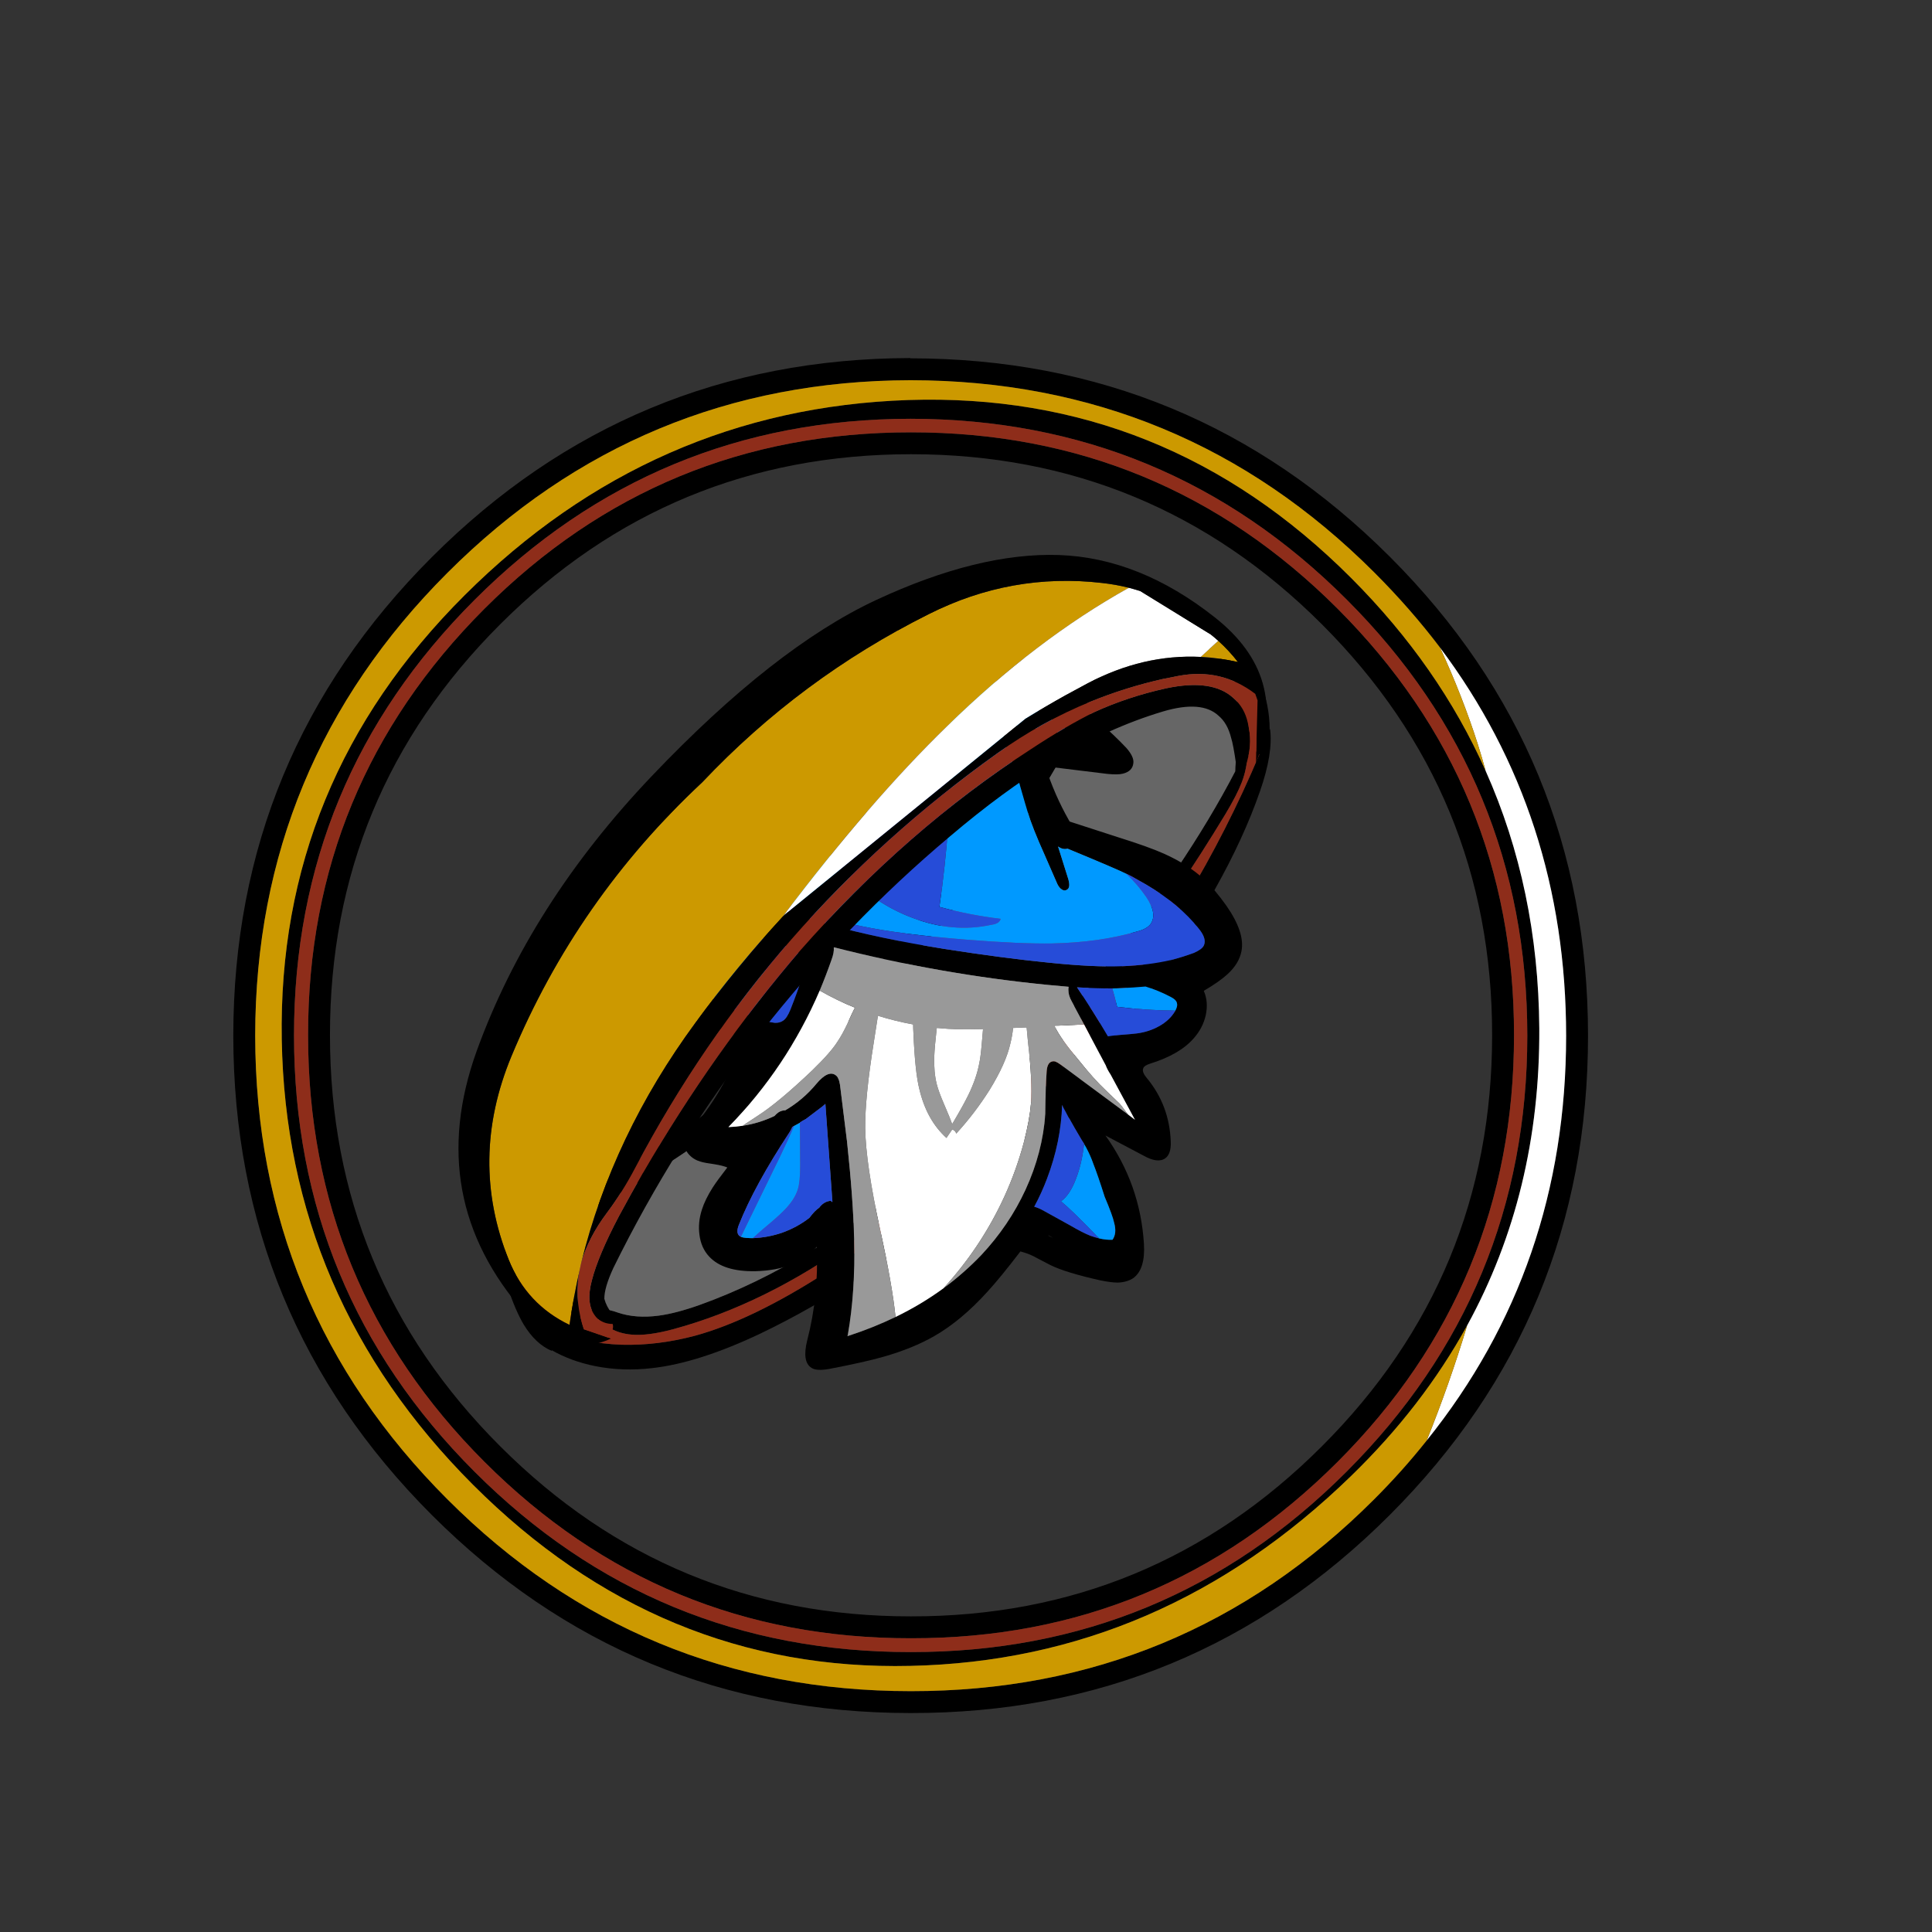 
<svg xmlns="http://www.w3.org/2000/svg" version="1.1" xmlns:xlink="http://www.w3.org/1999/xlink" preserveAspectRatio="none" x="0px" y="0px" width="250px" height="250px" viewBox="0 0 250 250">
<rect x="0" y="0" width="250" height="250" fill="#333333" stroke="none"/>
<defs>
<g id="orbital_back_3_Layer0_0_FILL">
<path fill="#000000" stroke="none" d="
M 94.7 18.45
Q 91.45 11.7 87.85 8.95 87.9 9.05 87.9 9.1 84.65 5.85 80.3 4.05 74.6 1.7 69 2.7 63.2 3.75 59.05 8.25 54.75 12.8 54.5 18.55 54.4 21.3 55.35 24.8 55.7 26.05 57.3 30.85 68.2 62.25 67.4 99.25 66.65 132.5 56.6 168.25 55.7 171.7 55.6 173.6 55.45 176.6 56.9 178.45 57.6 179.4 58.85 180.15 59.5 180.55 61.15 181.35 65.4 183.45 68.2 184.15 72.3 185.15 75.35 183.9
L 75.15 183.85
Q 79.2 182.75 83 180.2 87.25 177.35 90.65 173.05 96 166.35 100.25 154.45 114.55 113.85 106.45 60.4 102.65 34.85 94.7 18.45
M 91.15 19.65
Q 89.9 16.85 88.05 15.2 86 12.75 83 9.7 82.5 9.2 82.05 8.7 85.8 10.55 89.65 13.75 89.75 13.7 89.8 13.7 101.2 41.7 104.35 72.3 107.7 105.5 100.9 137.65 97.45 153.7 92 163.25 88.4 169.45 83.6 174 78.35 178.9 72.25 181.25 71.05 181.7 70.6 182.3
L 63.5 179.8
Q 61.55 179.1 60.55 178.55 59.05 177.65 58.45 176.35 58.05 175.45 58.05 174.3 59.5 175.1 61.5 175.65 62.85 175.95 65.3 176.3 69.4 176.9 71.5 176.65 75.2 176.2 77.05 174 77.25 173.9 77.25 173.7 78.65 173.75 80.1 173.3 81.95 172.75 83.55 171.4 85.85 169.5 88.3 165.25 97.05 150 100.35 129.8 103.1 113.15 102.35 91.85 101.25 58.75 93.15 25.9 92.15 21.9 91.15 19.65
M 87.7 17.75
Q 88.3 18.5 88.85 19.05 91.85 28.55 94 39.65 96.2 50.7 97.85 65.35 101 93.5 99.7 112.75 97.95 138.75 88.6 158.6 86.6 162.8 84.65 165.35 82.05 168.75 78.9 170.3 76.1 171.6 76.1 173 75.95 173.05 75.65 173.15 72.15 174.8 67.45 174.3 63.95 173.9 59.35 172.25 58.85 172.05 58.5 172 58.65 171.4 58.9 170.65 68.45 141.75 70.55 111.6 72.75 81 67.1 51.65 65 40.75 62.2 33.55 59.25 25.8 58.85 24.2 57.4 18.8 58.85 14.85 60.35 10.75 64.65 8.35 68.75 6.05 73.45 6.35 74.8 6.4 76.15 6.7 82.65 11.35 87.7 17.75 Z"/>

<path fill="#666666" stroke="none" d="
M 88.85 19.05
Q 88.3 18.5 87.7 17.75 82.65 11.35 76.15 6.7 74.8 6.4 73.45 6.35 68.75 6.05 64.65 8.35 60.35 10.75 58.85 14.85 57.4 18.8 58.85 24.2 59.25 25.8 62.2 33.55 65 40.75 67.1 51.65 72.75 81 70.55 111.6 68.45 141.75 58.9 170.65 58.65 171.4 58.5 172 58.85 172.05 59.35 172.25 63.95 173.9 67.45 174.3 72.15 174.8 75.65 173.15 75.95 173.05 76.1 173 76.1 171.6 78.9 170.3 82.05 168.75 84.65 165.35 86.6 162.8 88.6 158.6 97.95 138.75 99.7 112.75 101 93.5 97.85 65.35 96.2 50.7 94 39.65 91.85 28.55 88.85 19.05 Z"/>

<path fill="#8E2D1A" stroke="none" d="
M 88.05 15.2
Q 89.9 16.85 91.15 19.65 92.15 21.9 93.15 25.9 101.25 58.75 102.35 91.85 103.1 113.15 100.35 129.8 97.05 150 88.3 165.25 85.85 169.5 83.55 171.4 81.95 172.75 80.1 173.3 78.65 173.75 77.25 173.7 77.25 173.9 77.05 174 75.2 176.2 71.5 176.65 69.4 176.9 65.3 176.3 62.85 175.95 61.5 175.65 59.5 175.1 58.05 174.3 58.05 175.45 58.45 176.35 59.05 177.65 60.55 178.55 61.55 179.1 63.5 179.8
L 70.6 182.3
Q 71.05 181.7 72.25 181.25 78.35 178.9 83.6 174 88.4 169.45 92 163.25 97.45 153.7 100.9 137.65 107.7 105.5 104.35 72.3 101.2 41.7 89.8 13.7 89.75 13.7 89.65 13.75 85.8 10.55 82.05 8.7 82.5 9.2 83 9.7 86 12.75 88.05 15.2 Z"/>
</g>

<g id="Wizard_0_Layer0_0_FILL">
<path fill="#000000" stroke="none" d="
M 88.8 31.35
Q 88.95 30.2 87.5 28.55 83.5 24.3 75.6 17.95
L 66.45 10.4
Q 63.55 8.1 62.6 7.45 62.15 7.15 59.95 5.75 58.35 4.7 57.4 3.9 56.8 3.4 55.75 2.35 54.75 1.45 53.95 0.95 52.95 0.25 51.85 0.05 50.6 -0.15 49.65 0.3 48.35 0.9 47.1 3.45
L 44 9.55
Q 39.05 19.15 37.5 24.6 36.15 29.25 35.7 30.3 34.75 32.45 32.5 35.35 32.35 35.55 32.2 35.75 26.25 34.65 17.3 35.55 9.6 36.3 5.65 38.75 2.95 40.4 1.35 43.05 -0.3 45.9 0.1 48.8 0.5 51.8 3.15 54.6 4.95 56.5 8.6 58.9 5.65 58.55 3.15 60.9 0.8 63.2 0.55 66.3 0.35 69.2 1.9 72.1 3.35 74.7 5.85 76.7 8 78.4 11.05 79.8 12.9 80.65 16.75 82.05 13.85 91.15 7.6 98.55 6 100.25 5.95 101.5 5.9 102.7 6.85 103.7 7.7 104.6 9 104.95 9.65 105.15 11.45 105.4 13 105.65 13.85 106 11.95 108.45 11.15 109.7 9.75 111.9 9.15 113.8 8.4 116.15 8.7 118.4 9 120.85 10.5 122.45 13.1 125.25 19 125.15 26.75 124.95 30.35 120.65 30.75 129.6 28.6 137.9 27.6 141.9 29.4 143 30.3 143.6 32.6 143.2 39.15 141.95 42.65 140.95 48.1 139.4 52.1 137.1 57.05 134.25 61.85 128.95 64.2 126.4 67.95 121.5 68.3 121.6 68.8 121.75 69.8 122.05 71.15 122.8
L 73.45 124
Q 76.25 125.4 82.75 126.85 84.75 127.25 85.9 127.25 87.6 127.2 88.75 126.45 91.05 124.8 90.75 120.05 90.05 109.05 83.65 100.1
L 90.65 103.8
Q 93.3 105.3 94.7 104.3 95.8 103.5 95.7 101.2 95.45 94.5 91.25 89.45 90.3 88.3 90.65 87.65 90.8 87.2 91.85 86.85 97.35 85.15 99.95 82.15 101.6 80.3 102.15 77.95 102.7 75.45 101.8 73.4 104.75 71.65 106.15 70.35 108.3 68.4 108.75 66.1 109.45 62.65 105.95 57.65 103.85 54.7 101.95 52.9 99.05 50.15 94.5 48.1 91.6 46.8 86 45.05
L 77.05 42.15
Q 76.95 42 76.9 41.9 74.25 37.25 72.55 31.95
L 84 33.35
Q 85.95 33.55 86.9 33.3 88.65 32.85 88.8 31.35
M 99.95 60.8
Q 100.1 61 100.25 61.2 100.6 61.55 100.9 61.95 102.4 63.8 101.8 65.05 101.45 65.75 99.95 66.4 98.05 67.1 96 67.65 95.9 67.65 95.8 67.7 91.65 68.65 86.8 68.85 81.5 69.05 73.25 68.2 64.7 67.35 53.85 65.65 41.75 63.7 32.7 61.2 21.5 58.1 12.65 53.6 10.2 52.4 9.1 51.1 7.3 49.15 8.05 47.05 8.65 45.25 11.85 43.95 16.5 42.15 21.45 41.7 23.1 41.55 24.8 41.55 28.2 41.7 29.9 41.75 30.6 41.75 31.25 41.8 32 42.45 33.15 42.5 33.6 42.55 34.05 42.45 34.25 42.4 34.45 42.35 34 43.15 33.3 44.4 33.25 44.5 33.25 44.55 33.1 44.8 33 45
L 32.9 45.15
Q 32.8 45.35 32.7 45.6
L 32.7 45.55
Q 32.25 46.5 32 47.3 31.8 48 32.05 48.3 32.35 48.65 33.1 48.45 35.55 47.75 37.75 43.85 39.6 40.65 41.55 36.3 42.45 34.35 44.9 28.5
L 53.1 8.45
Q 58.45 12.65 64 16.65 70.1 21 76.5 25.05 77.3 25.7 78.05 26.3
L 68.7 24.6
Q 66.25 24.2 65.45 25.1 64.7 25.85 64.95 27.15 65.1 28.05 65.8 29.5 66.75 31.55 67.7 34.9 69.1 39.8 69.3 40.4 70.15 43.25 72.4 48.25
L 74.65 53.4
Q 74.95 54.15 75.4 54.55 76 55.05 76.5 54.75 77.25 54.4 76.8 52.8
L 74.9 46.75
Q 75.8 47.4 76.65 47.15 85.95 51 87.5 51.8
L 87.55 51.8
Q 88.6 52.3 89.6 52.9 96.05 56.4 99.95 60.8
M 86.45 72.9
Q 88.8 72.8 91.05 72.6 93.35 73.3 95.65 74.5 96.75 75.05 96.85 75.7 97 76.2 96.55 77.05 96.55 77.1 96.5 77.15 95.5 78.85 93.5 79.95 91.7 80.95 89.5 81.25 88.8 81.35 86.2 81.55 85 81.65 84.1 81.8 81.4 77.2 78.4 72.75 81.95 72.95 84.9 72.95 85.7 72.95 86.45 72.9
M 89.1 97.2
L 87.85 96.25 75.35 87
Q 74.8 86.6 74.4 86.45 74.25 86.4 74.15 86.4 73.9 86.4 73.75 86.45 72.9 86.7 72.8 88.25 72.6 90.85 72.55 96.1 72.05 103.25 68.9 110.1 65.85 116.7 60.75 122.15 57.55 125.5 53.75 128.3 49.65 131.3 44.9 133.6 40.75 135.6 36.15 137.1 36.1 137.1 36.05 137.1 36.05 136.95 36.1 136.85 37.5 128.9 37.25 119.2 37.1 112 35.95 101.25
L 34.65 90.75
Q 34.55 90.05 34.35 89.65 34.2 89.25 33.95 89.05 32.55 87.85 30.25 90.6 27.85 93.5 24.55 95.45 23.85 95.45 23.25 95.85 22.9 96.1 22.55 96.5 19.7 97.85 16.7 98.3 15.4 98.5 14.05 98.55 24.8 87.55 30.9 73.35 32.05 70.6 33.05 67.75 33.6 66.3 33.5 65.35 53.15 70.35 73 72.3 75 72.5 76.85 72.65 76.8 72.9 76.8 73.2 76.8 74.25 77.4 75.3
L 79.7 79.6 83.65 87.05
Q 83.7 87.1 83.7 87.15 84 87.95 84.6 88.85
L 89.1 97.2
M 27.45 66.8
Q 28.55 68.1 27.55 71.15 26.85 73.45 25.5 76.85 24.85 78.45 24.15 78.9 23.5 79.35 22.6 79.3 22 79.25 20.85 78.95 17.25 77.85 14.85 76.85 11.793 75.549 10 73.95 9.077 73.127 8.5 72.2 7.5 70.6 7.5 68.75 7.5 66.8 8.6 65.45 9.85 63.95 12.25 63.5 13.329 63.271 14.9 63.25 15.731 63.248 16.7 63.3 21.35 63.5 23.3 64.4 24.05 64.75 25.55 65.6 25.9 65.8 26.6 66.1 27.15 66.45 27.45 66.8
M 25.9 98.5
Q 26 98.4 26.15 98.35 26.7 98.05 27.25 97.75
L 27.25 97.7
Q 27.75 97.35 28.35 97.05
L 31.45 94.7
Q 31.5 94.65 31.55 94.6 31.65 94.5 31.8 94.4 31.9 94.3 31.95 94.25
L 33.25 112.35 33.15 112.35
Q 32.95 112.25 33.05 112.15 31.8 112.2 30.9 113.3 30.85 113.35 30.85 113.4 30 113.95 29 115.3 26.75 117.05 23.95 118.05 21.3 118.95 18.55 119.05 17.95 119.05 17.35 119 16.7 118.95 16.35 118.8 16.2 118.7 16.1 118.65 16.05 118.6 16 118.55
L 15.95 118.5
Q 15.45 117.9 16 116.55 18.85 109.35 25.3 99.55 25.65 99 25.85 98.5
L 25.9 98.5
M 76.8 96.7
Q 76.9 96.85 77 97 77.8 98.45 79.25 100.9 79.45 101.25 79.7 101.6
L 79.7 101.65
Q 79.9 102 80.1 102.35 80.9 103.85 81.4 105.3 82.2 107.3 83.5 111.4 85 114.95 85.25 116.2 85.8 118.15 84.95 119.35 83.8 119.4 82.5 119.1 81.7 118.9 80.85 118.6 79.45 118.05 77.05 116.65
L 72.35 114.05
Q 71.3 113.45 70.5 113.25 71.85 110.75 72.85 108.1 75.45 101.25 75.65 94.45 75.8 94.9 76.25 95.65 76.5 96.1 76.8 96.7
M 73.1 118.5
Q 73.6 118.75 73.95 119 73.55 118.8 73.15 118.6 73.15 118.55 73.1 118.5 Z"/>

<path fill="#0099FF" stroke="none" d="
M 80.1 102.35
Q 79.9 102 79.7 101.65 79.3 105.3 78.2 108.1 77.1 111.05 75.45 112.25 77.4 113.85 81.65 118.25 82.05 118.7 82.5 119.1 83.8 119.4 84.95 119.35 85.8 118.15 85.25 116.2 85 114.95 83.5 111.4 82.2 107.3 81.4 105.3 80.9 103.85 80.1 102.35
M 27.25 97.75
Q 26.7 98.05 26.15 98.35 25.15 100.75 23.5 104.15
L 16.35 118.8
Q 16.7 118.95 17.35 119 17.95 119.05 18.55 119.05 19.2 118.5 20.35 117.45 22.95 115.3 24.15 114.1 26.2 112.1 26.85 110.1 27.3 108.7 27.3 105.65
L 27.25 97.75
M 20.55 73.9
Q 21.35 72 21.3 71.15 21.25 69.65 18.9 67.5 16.753 65.501 14.9 63.25 13.329 63.271 12.25 63.5 9.85 63.95 8.6 65.45 7.5 66.8 7.5 68.75 7.5 70.6 8.5 72.2 9.077 73.127 10 73.95
L 20.05 76.6
Q 19.8 75.65 20.55 73.9
M 91.05 72.6
Q 88.8 72.8 86.45 72.9 85.7 72.95 84.9 72.95 85.25 74.05 85.8 76.35 91.2 77 96.55 77.05 97 76.2 96.85 75.7 96.75 75.05 95.65 74.5 93.35 73.3 91.05 72.6
M 95.8 67.7
Q 95.9 67.65 96 67.65 96 67.607 96 67.55 95.898 67.631 95.8 67.7
M 91.95 61.1
Q 93.3 59.25 91.2 56.1 89.55 53.7 87.5 51.8 85.95 51 76.65 47.15 75.8 47.4 74.9 46.75
L 76.8 52.8
Q 77.25 54.4 76.5 54.75 76 55.05 75.4 54.55 74.95 54.15 74.65 53.4
L 72.4 48.25
Q 70.15 43.25 69.3 40.4 69.1 39.8 67.7 34.9 66.75 31.55 65.8 29.5 65.1 28.05 64.95 27.15 64.7 25.85 65.45 25.1 66.25 24.2 68.7 24.6
L 78.05 26.3
Q 77.3 25.7 76.5 25.05 70.1 21 64 16.65
L 54.6 14.2
Q 54.25 16.15 54.5 18.9 54.65 20.45 55 23.6 55.15 26 55.15 28.45 55.15 42.95 53 57.9 58.7 59.45 64.3 60.1 64.1 61 62.6 61.2 55.5 62.75 48.1 59.95 41.6 57.55 35.8 52 33.85 50.15 33.1 48.45 32.35 48.65 32.05 48.3 31.8 48 32 47.3 32.25 46.5 32.7 45.55 32.85 44.75 33.25 43.9 33.45 43.55 34.05 42.45 33.6 42.55 33.15 42.5 32 42.45 31.25 41.8 30.6 41.75 29.9 41.75 28.2 41.7 24.8 41.55 23.1 41.55 21.45 41.7
L 14.8 45.6
Q 13.1 46.65 12.9 47.5 12.7 48.4 13.45 49.6 15.35 52.65 20.15 55.15 27.95 59.3 38.55 61.45 46 63 58 63.95 67.95 64.75 73.9 64.65 82.6 64.45 89.45 62.45 91.25 62 91.95 61.1 Z"/>

<path fill="#264CD8" stroke="none" d="
M 77 97
Q 76.9 96.85 76.8 96.7 76.5 96.1 76.25 95.65 75.8 94.9 75.65 94.45 75.45 101.25 72.85 108.1 71.85 110.75 70.5 113.25 71.3 113.45 72.35 114.05
L 77.05 116.65
Q 79.45 118.05 80.85 118.6 81.7 118.9 82.5 119.1 82.05 118.7 81.65 118.25 77.4 113.85 75.45 112.25 77.1 111.05 78.2 108.1 79.3 105.3 79.7 101.65
L 79.7 101.6
Q 79.45 101.25 79.25 100.9 77.8 98.45 77 97
M 27.25 97.7
L 27.25 97.75 27.3 105.65
Q 27.3 108.7 26.85 110.1 26.2 112.1 24.15 114.1 22.95 115.3 20.35 117.45 19.2 118.5 18.55 119.05 21.3 118.95 23.95 118.05 26.75 117.05 29 115.3 30 113.95 30.85 113.4 30.85 113.35 30.9 113.3 31.8 112.2 33.05 112.15 32.95 112.25 33.15 112.35
L 33.25 112.35 31.95 94.25
Q 31.9 94.3 31.8 94.4 31.65 94.5 31.55 94.6 31.5 94.65 31.45 94.7
L 28.35 97.05
Q 27.75 97.35 27.25 97.7
M 26.15 98.35
Q 26 98.4 25.9 98.5
L 25.85 98.5
Q 25.65 99 25.3 99.55 18.85 109.35 16 116.55 15.45 117.9 15.95 118.5
L 16 118.55
Q 16.05 118.6 16.1 118.65 16.2 118.7 16.35 118.8
L 23.5 104.15
Q 25.15 100.75 26.15 98.35
M 27.55 71.15
Q 28.55 68.1 27.45 66.8 27.15 66.45 26.6 66.1 25.9 65.8 25.55 65.6 24.05 64.75 23.3 64.4 21.35 63.5 16.7 63.3 15.731 63.248 14.9 63.25 16.753 65.501 18.9 67.5 21.25 69.65 21.3 71.15 21.35 72 20.55 73.9 19.8 75.65 20.05 76.6
L 10 73.95
Q 11.793 75.549 14.85 76.85 17.25 77.85 20.85 78.95 22 79.25 22.6 79.3 23.5 79.35 24.15 78.9 24.85 78.45 25.5 76.85 26.85 73.45 27.55 71.15
M 96.5 77.15
Q 96.55 77.1 96.55 77.05 91.2 77 85.8 76.35 85.25 74.05 84.9 72.95 81.95 72.95 78.4 72.75 81.4 77.2 84.1 81.8 85 81.65 86.2 81.55 88.8 81.35 89.5 81.25 91.7 80.95 93.5 79.95 95.5 78.85 96.5 77.15
M 34.45 42.35
Q 34.25 42.4 34.05 42.45 33.45 43.55 33.25 43.9 32.85 44.75 32.7 45.55
L 32.7 45.6
Q 32.8 45.35 32.9 45.15
L 33 45
Q 33.1 44.8 33.25 44.55 33.25 44.5 33.3 44.4 34 43.15 34.45 42.35
M 55 23.6
Q 54.65 20.45 54.5 18.9 54.25 16.15 54.6 14.2
L 64 16.65
Q 58.45 12.65 53.1 8.45
L 44.9 28.5
Q 42.45 34.35 41.55 36.3 39.6 40.65 37.75 43.85 35.55 47.75 33.1 48.45 33.85 50.15 35.8 52 41.6 57.55 48.1 59.95 55.5 62.75 62.6 61.2 64.1 61 64.3 60.1 58.7 59.45 53 57.9 55.15 42.95 55.15 28.45 55.15 26 55 23.6
M 100.25 61.2
Q 100.1 61 99.95 60.8 96.05 56.4 89.6 52.9 88.6 52.3 87.55 51.8
L 87.5 51.8
Q 89.55 53.7 91.2 56.1 93.3 59.25 91.95 61.1 91.25 62 89.45 62.45 82.6 64.45 73.9 64.65 67.95 64.75 58 63.95 46 63 38.55 61.45 27.95 59.3 20.15 55.15 15.35 52.65 13.45 49.6 12.7 48.4 12.9 47.5 13.1 46.65 14.8 45.6
L 21.45 41.7
Q 16.5 42.15 11.85 43.95 8.65 45.25 8.05 47.05 7.3 49.15 9.1 51.1 10.2 52.4 12.65 53.6 21.5 58.1 32.7 61.2 41.75 63.7 53.85 65.65 64.7 67.35 73.25 68.2 81.5 69.05 86.8 68.85 91.65 68.65 95.8 67.7 95.898 67.631 96 67.55 96 67.607 96 67.65 98.05 67.1 99.95 66.4 101.45 65.75 101.8 65.05 102.4 63.8 100.9 61.95 100.6 61.55 100.25 61.2 Z"/>

<path fill="#FFFFFF" stroke="none" d="
M 36.15 137.1
L 36.1 136.85
Q 36.05 136.95 36.05 137.1 36.1 137.1 36.15 137.1
M 41.65 78
L 40.9 82.8
Q 39.25 93.1 39.3 98.75 39.4 105.3 42.05 117.45 44.3 127.7 44.9 133.6 49.65 131.3 53.75 128.3 57 124.75 59.75 120.7 65.85 111.65 68.6 101.3 69.65 97.2 69.9 94.2 70.2 90.1 69.35 82.85
L 69.1 80.15 66.6 80.25
Q 66.45 81.7 66.1 83.1 65.3 86.75 62.25 91.7 59.5 96.05 56.1 99.75 55.95 99.15 55.35 99
L 54.3 100.55
Q 50.65 97.25 49.3 91.55 48.5 88.4 48.2 81.15 48.15 80.35 48.15 79.6 44.85 79 41.65 78
M 14.05 98.55
Q 15.4 98.5 16.7 98.3 17.1 98 17.65 97.65
L 19.55 96.4
Q 23.35 93.95 29.55 88.05 32.95 84.75 34.2 82.75 35.05 81.5 36 79.5 36.85 77.55 37.4 76.5 34.05 75.15 30.9 73.35 24.8 87.55 14.05 98.55
M 56.75 80.5
Q 54.6 80.45 52.55 80.25 52.5 80.3 52.5 80.35 52.1 83.9 52.05 85.5 51.95 88.4 52.5 90.6 52.85 92 53.85 94.3 55 96.95 55.35 98 57.4 94.55 58.35 92.6 59.85 89.5 60.35 86.8 60.6 85.65 60.8 83.35
L 61.05 80.45
Q 57.982 80.546 56.75 80.5
M 87.85 96.25
L 89.1 97.2 84.6 88.85
Q 84 87.95 83.7 87.15 83.7 87.1 83.65 87.05
L 79.7 79.6 74.25 79.85
Q 74.3 79.95 74.35 80.1 75.5 82.4 78.55 86 81.5 89.7 83.8 91.85 85.9 93.85 86.3 94.25 86.65 94.65 87.55 95.9 87.7 96.1 87.85 96.25 Z"/>

<path fill="#999999" stroke="none" d="
M 87.85 96.25
Q 87.7 96.1 87.55 95.9 86.65 94.65 86.3 94.25 85.9 93.85 83.8 91.85 81.5 89.7 78.55 86 75.5 82.4 74.35 80.1 74.3 79.95 74.25 79.85
L 79.7 79.6 77.4 75.3
Q 76.8 74.25 76.8 73.2 76.8 72.9 76.85 72.65 75 72.5 73 72.3 53.15 70.35 33.5 65.35 33.6 66.3 33.05 67.75 32.05 70.6 30.9 73.35 34.05 75.15 37.4 76.5 36.85 77.55 36 79.5 35.05 81.5 34.2 82.75 32.95 84.75 29.55 88.05 23.35 93.95 19.55 96.4
L 17.65 97.65
Q 17.1 98 16.7 98.3 19.7 97.85 22.55 96.5 22.9 96.1 23.25 95.85 23.85 95.45 24.55 95.45 27.85 93.5 30.25 90.6 32.55 87.85 33.95 89.05 34.2 89.25 34.35 89.65 34.55 90.05 34.65 90.75
L 35.95 101.25
Q 37.1 112 37.25 119.2 37.5 128.9 36.1 136.85
L 36.15 137.1
Q 40.75 135.6 44.9 133.6 44.3 127.7 42.05 117.45 39.4 105.3 39.3 98.75 39.25 93.1 40.9 82.8
L 41.65 78
Q 44.85 79 48.15 79.6 48.15 80.35 48.2 81.15 48.5 88.4 49.3 91.55 50.65 97.25 54.3 100.55
L 55.35 99
Q 55.95 99.15 56.1 99.75 59.5 96.05 62.25 91.7 65.3 86.75 66.1 83.1 66.45 81.7 66.6 80.25
L 69.1 80.15 69.35 82.85
Q 70.2 90.1 69.9 94.2 69.65 97.2 68.6 101.3 65.85 111.65 59.75 120.7 57 124.75 53.75 128.3 57.55 125.5 60.75 122.15 65.85 116.7 68.9 110.1 72.05 103.25 72.55 96.1 72.6 90.85 72.8 88.25 72.9 86.7 73.75 86.45 73.9 86.4 74.15 86.4 74.25 86.4 74.4 86.45 74.8 86.6 75.35 87
L 87.85 96.25
M 52.55 80.25
Q 54.6 80.45 56.75 80.5 57.982 80.546 61.05 80.45
L 60.8 83.35
Q 60.6 85.65 60.35 86.8 59.85 89.5 58.35 92.6 57.4 94.55 55.35 98 55 96.95 53.85 94.3 52.85 92 52.5 90.6 51.95 88.4 52.05 85.5 52.1 83.9 52.5 80.35 52.5 80.3 52.55 80.25 Z"/>
</g>

<g id="orbital_3_Layer0_0_FILL">
<path fill="#CC9900" stroke="none" d="
M 2.6 168.55
L 1.95 167.55
Q -10.6 146.8 -14.5 121.25 -16.445 108.597 -16.95 96.05 -20.64 69.599 -20.35 49.7 -20.088 26.816 -14.7 7.9 -16.819 9.163 -18.8 10.75 -32 21.2 -37.4 37.5 -45.75 62.6 -45 89 -46.1 120.65 -34.15 149.65 -26.25 168.75 -7.9 176.6 0.25 180.05 8.5 177.15 5.35 172.95 2.6 168.55
M 3.7 7.55
Q 6.243 5.249 9.25 3.35 6.574 3.015 3.9 3.15 3.786 5.312 3.7 7.55 Z"/>

<path fill="#FFFFFF" stroke="none" d="
M 3.9 3.15
Q 3.011 3.197 2.1 3.3
L -12.8 6.85
Q -13.761 7.347 -14.7 7.9
L -14.7 7.9
Q -20.088 26.816 -20.35 49.7 -20.64 69.599 -16.95 96.05 -16.935 95.819 -16.95 95.55
L -11.1 38.5
Q -10.093 34.298 -8.9 30.1 -8.273 27.934 -7.6 25.75 -4.196 14.705 3.7 7.55 3.786 5.312 3.9 3.15 Z"/>

<path fill="#000000" stroke="none" d="
M 23.3 12.65
L 24.75 14.15
Q 17.95 -1.55 0.35 0.55 -17.2 2.6 -28.1 12.75 -38.95 22.9 -46.1 42.5 -53.2 62.05 -52.4 94.75 -51.6 127.4 -39.35 153.55 -27.05 179.65 1.15 181.45 12.4 182.3 15.7 173.55
L 15.25 173.75 10.95 175.85
Q 10.465 175.61 10 175.35 5.414 172.816 2.6 168.55 5.35 172.95 8.5 177.15 0.25 180.05 -7.9 176.6 -26.25 168.75 -34.15 149.65 -46.1 120.65 -45 89 -45.75 62.6 -37.4 37.5 -32 21.2 -18.8 10.75 -16.819 9.163 -14.7 7.9
L -14.7 7.9
Q -13.761 7.347 -12.8 6.85
L 2.1 3.3
Q 3.011 3.197 3.9 3.15 6.574 3.015 9.25 3.35 6.243 5.249 3.7 7.55 -4.196 14.705 -7.6 25.75 -8.273 27.934 -8.9 30.1 -10.093 34.298 -11.1 38.5
L -16.95 95.55
Q -16.935 95.819 -16.95 96.05 -16.445 108.597 -14.5 121.25 -10.6 146.8 1.95 167.55 -0.45 163.3 -1.25 157.55 -1.95 152.8 -3.4 148.15 -18.9 98.15 -10.25 46.6 -8.618 36.783 -4.85 27.8 -2.118 21.296 1.75 15.2 1.769 15.196 1.8 15.15 2.528 14.028 3.3 12.9 7.8 6.3 15.65 5.25
L 16.8 5.8 23.3 12.65
M 23.35 15.05
Q 23.132 14.663 22.9 14.3 22.365 13.467 21.75 12.75 20.675 11.5 19.35 10.6 18.918 10.266 18.45 10 16.022 8.438 13.35 8.65 8.05 8.85 3.3 16.15 -0.6 22.25 -3 28.7 -4.85 34.15 -6.4 41.7 -12.15 68.45 -10.25 98.15 -8.379 122.685 -1.75 147.65 -1.719 147.673 -1.75 147.7 -0.559 152.068 0.75 156.45 3.2 164.35 5.6 168.4 7.75 172.15 10.5 172.6 11.385 172.782 12.2 172.5 13.007 172.273 13.75 171.65 13.894 171.534 14 171.4 15.272 170.246 15 168.75 14.25 169.85 12.45 170.1 10.95 169.95 9.65 169.2 8.2 167.8 6.8 164 -1.35 140.1 -4.65 114.15 -7.75 88.45 -5.6 63.7 -4.55 50.8 -2.1 40.85 0.9 28.85 5.9 19.6 9.45 13.05 13.7 12.9 15.85 12.7 18.25 14.15 19.35 14.7 22.35 16.95 23.3 17.55 23.65 17.3 24.55 16.85 23.65 15.6 23.505 15.319 23.35 15.05 Z"/>

<path fill="#8E2D1A" stroke="none" d="
M 21.75 12.75
Q 22.365 13.467 22.9 14.3 23.047 13.916 23.15 13.3
L 23.3 12.65 16.8 5.8 15.65 5.25
Q 7.8 6.3 3.3 12.9 2.528 14.028 1.8 15.15 1.769 15.196 1.75 15.2 -2.118 21.296 -4.85 27.8 -8.618 36.783 -10.25 46.6 -18.9 98.15 -3.4 148.15 -1.95 152.8 -1.25 157.55 -0.45 163.3 1.95 167.55
L 2.6 168.55
Q 5.414 172.816 10 175.35 10.465 175.61 10.95 175.85
L 15.25 173.75
Q 15.304 173.344 15.05 172.75 14.602 171.651 14 171.4 13.894 171.534 13.75 171.65 13.007 172.273 12.2 172.5 11.385 172.782 10.5 172.6 7.75 172.15 5.6 168.4 3.2 164.35 0.75 156.45 -0.559 152.068 -1.75 147.7 -1.719 147.673 -1.75 147.65 -8.379 122.685 -10.25 98.15 -12.15 68.45 -6.4 41.7 -4.85 34.15 -3 28.7 -0.6 22.25 3.3 16.15 8.05 8.85 13.35 8.65 16.022 8.438 18.45 10 18.918 10.266 19.35 10.6 20.675 11.5 21.75 12.75 Z"/>
</g>

<g id="orbital_6_Layer0_0_FILL">
<path fill="#000000" stroke="none" d="
M 14.05 183.2
Q 52.116 183.195 79 156.25 105.945 129.315 105.95 91.3 105.945 53.235 79 26.25 52.116 -0.594 14.05 -0.6 -24.016 -0.606 -50.95 26.2
L -50.95 26.25
Q -77.895 53.235 -77.9 91.3 -77.895 129.315 -50.95 156.25 -24.016 183.195 14.05 183.2
M 14.05 2.4
Q 50.884 2.394 76.9 28.35 102.955 54.465 102.95 91.3 102.955 128.085 76.9 154.15 50.884 180.205 14.05 180.2 8.581 180.201 3.35 179.6 -26.654 176.337 -48.85 154.15 -69.979 133.012 -74 104.8 -74.901 98.254 -74.9 91.3 -74.905 54.465 -48.85 28.35
L -48.85 28.35
Q -22.784 2.406 14.05 2.4
M 74.75 31.3
Q 50.454 6.152 14.55 6.2 -21.305 6.258 -46.75 30.05 -72.188 53.89 -72.15 89.65 -72.13 106.483 -66.55 121 -60.279 137.387 -47 150.85 -31.337 166.679 -11.55 172.45 0.484 175.947 14 175.75 49.908 175.235 74.5 151.7 99.105 128.208 99.1 92.35 99.089 56.497 74.75 31.3
M 14.05 7.6
Q 48.684 7.595 73.15 32.05 97.704 56.615 97.7 91.25 97.704 125.884 73.15 150.4 48.684 174.905 14.05 174.9 -20.634 174.905 -45.15 150.4 -69.655 125.884 -69.65 91.25 -69.655 56.615 -45.15 32.05 -20.634 7.594 14.05 7.6
M 71.8 33.4
Q 47.867 9.405 13.95 9.4 -19.916 9.405 -43.9 33.4 -67.895 57.384 -67.9 91.25 -67.895 125.167 -43.9 149.1 -19.916 173.095 13.95 173.1 47.867 173.095 71.8 149.1 95.795 125.167 95.8 91.25 95.795 57.384 71.8 33.4
M 13.95 12.4
Q 46.633 12.395 69.7 35.5 92.805 58.615 92.8 91.25 92.805 123.933 69.7 147 46.633 170.105 13.95 170.1 -18.685 170.105 -41.8 147 -64.905 123.933 -64.9 91.25 -64.905 58.615 -41.8 35.5 -18.685 12.395 13.95 12.4 Z"/>

<path fill="#FFFFFF" stroke="none" d="
M -66.55 121
Q -67.453 119.431 -68.3 117.8 -71.489 111.62 -74 104.8 -69.979 133.012 -48.85 154.15 -26.654 176.337 3.35 179.6 -4.381 176.301 -11.55 172.45 -31.337 166.679 -47 150.85 -60.279 137.387 -66.55 121 Z"/>

<path fill="#8E2D1A" stroke="none" d="
M 73.15 32.05
Q 48.684 7.595 14.05 7.6 -20.634 7.594 -45.15 32.05 -69.655 56.615 -69.65 91.25 -69.655 125.884 -45.15 150.4 -20.634 174.905 14.05 174.9 48.684 174.905 73.15 150.4 97.704 125.884 97.7 91.25 97.704 56.615 73.15 32.05
M 13.95 9.4
Q 47.867 9.405 71.8 33.4 95.795 57.384 95.8 91.25 95.795 125.167 71.8 149.1 47.867 173.095 13.95 173.1 -19.916 173.095 -43.9 149.1 -67.895 125.167 -67.9 91.25 -67.895 57.384 -43.9 33.4 -19.916 9.405 13.95 9.4 Z"/>

<path fill="#CC9900" stroke="none" d="
M 76.9 28.35
Q 50.884 2.394 14.05 2.4 -22.784 2.406 -48.85 28.35
L -48.85 28.35
Q -74.905 54.465 -74.9 91.3 -74.901 98.254 -74 104.8 -71.489 111.62 -68.3 117.8 -67.453 119.431 -66.55 121 -72.13 106.483 -72.15 89.65 -72.188 53.89 -46.75 30.05 -21.305 6.258 14.55 6.2 50.454 6.152 74.75 31.3 99.089 56.497 99.1 92.35 99.105 128.208 74.5 151.7 49.908 175.235 14 175.75 0.484 175.947 -11.55 172.45 -4.381 176.301 3.35 179.6 8.581 180.201 14.05 180.2 50.884 180.205 76.9 154.15 102.955 128.085 102.95 91.3 102.955 54.465 76.9 28.35 Z"/>
</g>
</defs>

<g transform="matrix( 0.701, 0, 0, 0.701, 65.2,74.45) ">
<g transform="matrix( 1, 0, 0, 1, -43.95,-66.5) ">
<g transform="matrix( -0.962, 0.962, 0.962, 0.962, 107.5,-14.7) "/>

<g transform="matrix( 0.707, 0.707, -0.707, 0.707, 129.6,26.4) ">
<g transform="matrix( 1, 0, 0, 1, 0,0) ">
<use xlink:href="#orbital_back_3_Layer0_0_FILL"/>
</g>
</g>

<g transform="matrix( 1, 0, 0, 1, 71.35,69.8) ">
<g transform="matrix( 1, 0, 0, 1, 0,0) ">
<use xlink:href="#Wizard_0_Layer0_0_FILL"/>
</g>
</g>

<g transform="matrix( 0.707, 0.707, -0.707, 0.707, 175.3,73.6) ">
<g transform="matrix( 1, 0, 0, 1, 0,0) ">
<use xlink:href="#orbital_3_Layer0_0_FILL"/>
</g>
</g>

<g transform="matrix( -0.962, 0.962, 0.962, 0.962, 44.75,50.2) ">
<g transform="matrix( 1, 0, 0, 1, 0,0) ">
<use xlink:href="#orbital_6_Layer0_0_FILL"/>
</g>
</g>
</g>
</g>
</svg>

